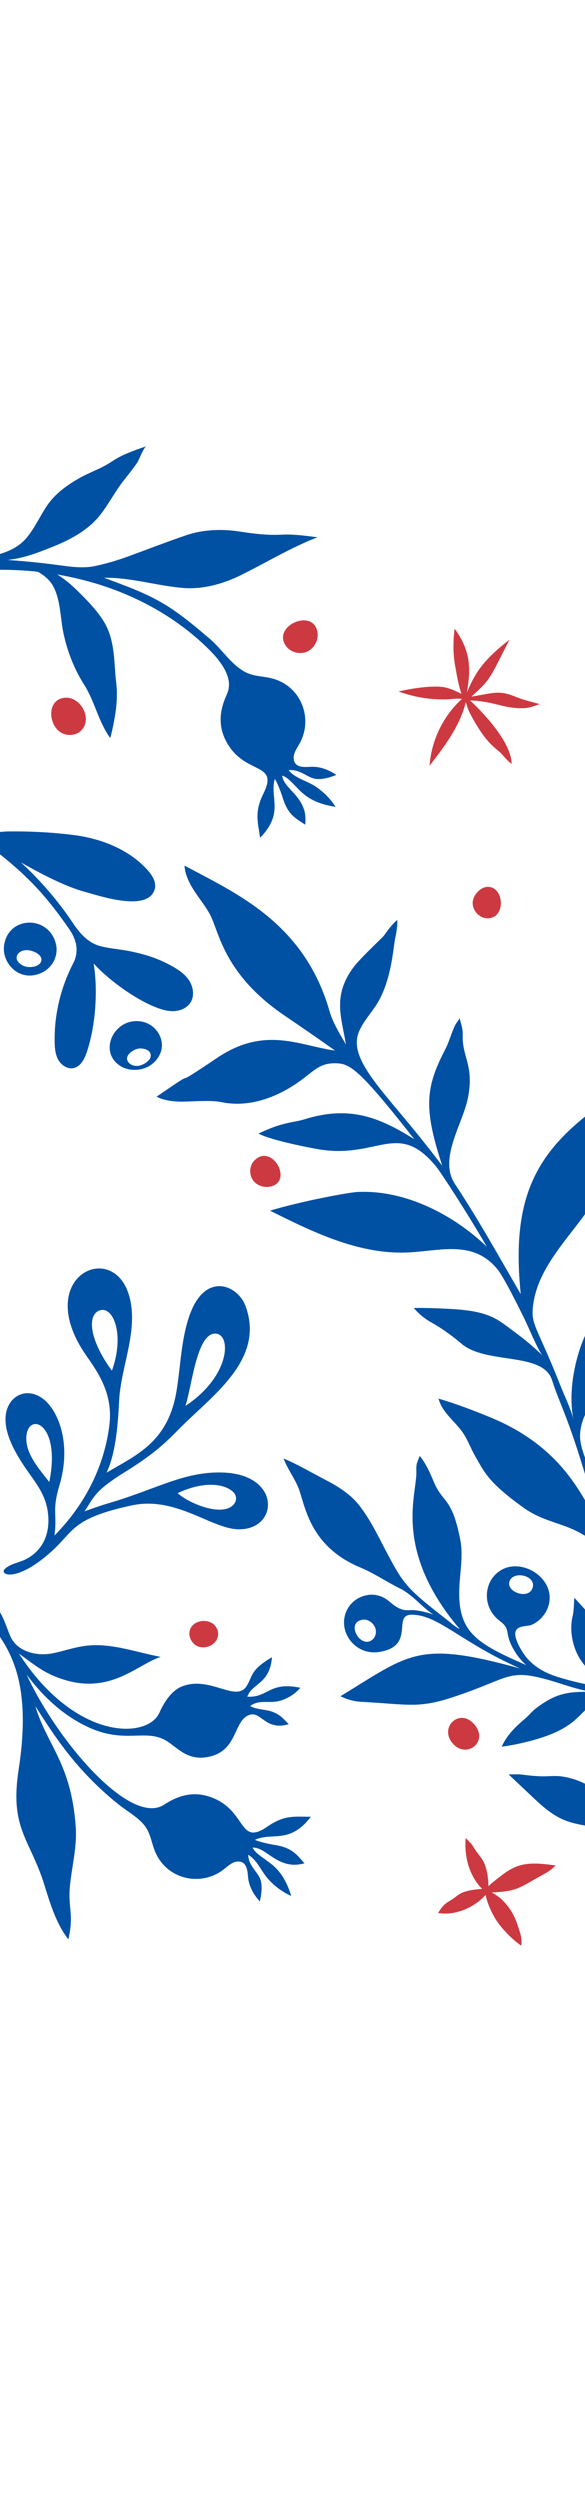 <?xml version="1.0" encoding="UTF-8"?><svg id="Layer_2" xmlns="http://www.w3.org/2000/svg" xmlns:xlink="http://www.w3.org/1999/xlink" viewBox="0 0 175 747"><rect x="0" y="0" width="175" height="747" fill="#333333" stroke="none"/><defs><style>.cls-1{clip-path:url(#clippath);}.cls-2{fill:none;}.cls-2,.cls-3,.cls-4,.cls-5{stroke-width:0px;}.cls-3{fill:#cd3941;}.cls-4{fill:#fff;}.cls-5{fill:#0050a4;}</style><clipPath id="clippath"><rect class="cls-2" width="175" height="747"/></clipPath></defs><g id="Layer_1-2"><g class="cls-1"><rect class="cls-4" x="-300.66" y="274.46" width="776.41" height="200.52" transform="translate(-288.03 458.54) rotate(-89.43)"/><path class="cls-5" d="m37.33,439.86c10.24-6.38,12.99-9.69,17.34-13.99,9.5-9.4,24.7-20.17,18.7-35.82-2.36-6.15-12.15-10.3-16.78,3.28-2.47,7.24-2.55,15.01-3.82,22.49-2.59,15.28-12.28,19.05-20.9,24.2,2.91-6.12,3.44-15.23,3.77-21.6.54-10.09,5.73-20.6,3.14-30.75-4.56-17.85-29.48-6.21-12.92,17.44,3.46,4.94,7.97,11.36,6.88,20.52-1.49,12.51-7.39,24.05-16.46,33.17.91-6.33-.83-7.24,1.52-15.08,3.65-12.18-.27-22.36-5.03-25.85-5.03-3.69-10.64-.62-11.1,5.41-.43,5.75,3.78,12.32,6.94,16.77,2.63,3.7,5.01,6.9,5.68,11.59.97,6.82-1.75,11.85-6.64,14.29-1.88.94-4.65,1.35-6.19,2.83-1.87,1.8,3.44,4.26,13.88-5.15,6.98-6.29,6.11-9.93,24.04-13.81,13.15-2.85,23.71,6.88,31.78,7.13,12.14.38,13.15-16.17-4.12-16.94-11.91-.53-20.2,5.04-35.29,9.37-.6.17-4.69,1.52-6.47,2.23,2.99-4.55,3.16-6.21,12.03-11.73Zm27.32-41.38c4.65.46,4.09,12.87-9.2,21.6,1.94-5.48,3.35-22.18,9.2-21.6Zm-35.02-6.88c4.13-1.73,7.81,6.96,3.85,17.95-6.67-9.07-7.46-16.44-3.85-17.95Zm-21.74,37.57c.58-7.46,10.44-3.94,6.85,13.65-2.82-3.69-7.26-8.46-6.85-13.65Zm61.9,16.65c1.27,1.26,1.05,3.1-.43,4.22-3.85,2.92-13.03-.99-16.22-3.9,7.97-3.77,14.17-2.78,16.65-.32Z"/><path class="cls-5" d="m192.35,580.29c.62-1.2.58-2.63.42-3.98-.03-.26.19-16.69.19-17.81,0-3.34-.24-5.85,1.74-8.67,5.64-8.04,25.51-10.17,33.15-31.48.79-2.19,3.18-12.66,3.36-13.07,1.07-2.44,2.74-4.67,3.18-7.29-2.74,1-5.46,2.04-8,3.48-1.42.81-2.61,1.97-4.04,2.71-8.19,4.25-23.51,12.2-29.82,39.36.89-3.96-.1-9.04-.33-13.04-1.15-20.31-2.6-20.87-.5-24.71,4.85-8.9,15.66-11.91,23.42-26.29.67-1.24,1.03-2.55,1.75-3.8.87-1.52,2.05-2.71,3-4.12.9-1.33,1.38-2.98,2.08-4.43-1.9.73-3.88,1.3-5.67,2.23-2,1.05-3.95,2.22-5.82,3.48-8.06,5.45-15.6,8.54-20.78,30.95-1-23.97-9.93-38.09-2.43-47.02,9.53-11.34,22.41-15.85,26.52-29.8,1.23-4.19,1.26-8.71,2.21-12.99.68-3.08,2.92-5.38,2.82-8.74-2.88,2.01-5.58,4.09-8.31,6.28-1.84,1.47-3.79,2.8-5.84,3.96-8.07,4.57-14.33,12.71-18.04,21.19-2.98,6.81-3.64,14.34-4.63,21.61-1.81-5.63-3.21-11.38-4.9-17.04-1.12-3.76-3.62-8.45-3.56-12.35.14-8.98,9.53-15.52,12.45-26.81.74-2.85.46-6.33.64-9.28.17-2.83.64-5.76.13-8.55-2.87,3.22-5.73,6.44-8.6,9.67-4.41,4.95-8.8,19.53-6.6,30.12-.84-3.28-2.54-6.65-3.78-9.8-6.94-17.57-8.89-18.26-8.36-23.6,1.31-13.16,13.01-22.54,19.23-33.38,3.13-5.46,2.59-11.63,4.11-17.55,1.11-4.32,3.89-8.96,2.84-13.64-23.62,15.33-33.07,28.72-29.8,60.58-6.42-11.03-12.6-22.22-19.67-32.88-4.98-7.51,2.22-17.79,3.82-25.52,2.05-9.93-1.78-12.36-1.51-19.17.07-1.67-.54-3.33-.93-4.95.05.22-1.09,1.68-1.24,1.98-1.17,2.28-1.84,5.06-3.02,7.33-5.99,11.55-6.56,17.64-.93,34.85-2.03-2.66-4.09-5.29-6.18-7.91-12.01-15.07-22.16-24.19-18.69-32.26,1.3-3.03,3.56-5.36,5.3-8.13,4.48-7.12,4.96-17.46,5.52-19.84.41-1.74.67-3.75.6-5.31-1.71,1.42-2.78,3.07-4.08,4.79-.41.54-7.08,6.72-9.09,9.45-6.32,8.58-3.46,15.08-2.2,22.97-1.88-3.27-3.86-6.35-4.93-10.04-7.63-26.47-28.21-35.25-43.36-43.4.18,2.8,1.5,5.39,3.04,7.73,1.54,2.34,3.34,4.52,4.65,7,2.69,5.08,3.98,17.69,22.31,30.13,5.04,3.42,10.07,6.86,15.03,10.41-10.53-1.42-20.92-7.5-35.31,2.21-17.06,11.51-2.35.72-18.07,11.57,2.96,1.49,6.41,1.56,9.72,1.42,11.01-.48,8.3.45,13.49.66,5.5.22,10.88-1.52,15.64-4.18,8.11-4.54,8.79-8.37,15.65-7.84,3.96.31,7.75,3.76,22.6,22.64-10.17-6.33-19.09-10.22-32.75-5.98-3.59,1.12-6.45.73-13.87,4.3,4.02,2.15,17,4.59,19.28,4.89,16.77,2.21,22.66-8.61,33.81,4.89,1.48,1.79,9.65,14.36,15.21,24.02-9.5-9.14-24.05-17.12-38.79-16.34-2.5.13-16.06,2.59-26.06,5.57,12.83,6.41,26.35,12.98,40.69,12.51,9.83-.32,19.9-4.02,27.29,4.93,1.97,2.38,6.27,11.14,7.85,14.29,1.45,2.88,4.43,10.3,5.79,11.63-2.59-2.51-5.36-4.84-8.27-6.97-5.09-3.7-7.17-6.4-19.46-7.03-3.64-.19-7.23-.34-10.88-.28,1.46,1.73,3.24,3.2,5.22,4.3,3.26,1.81,6.24,4,9.09,6.4,7.47,6.29,24.35,2.3,27.07,10.9,2.22,7.03,4.57,10.28,10.35,29.73.21.72,3.83,13.95,4.21,14.59-5.22-8.89-10.85-24.16-33.13-33.28-5.02-2.06-10.23-4.04-15.4-5.56,1.05,4.25,5.19,6.91,7.55,10.6,1.33,2.08,2.18,4.46,3.42,6.6,2.7,4.67,3.81,7.8,14.6,15.49,7.63,5.44,15.51,4.26,22.88,12.19,2.79,3.01,2.91,6.91,3.7,10.85,2.42,12.1,4.43,25.29,5.83,39.62,1.99,20.34,1.86,36.01,1.86,36.01-4.62-8.77-13.38-17.27-23.18-18.5-2.02-.25-4.19.07-6.25-.02-1.68-.07-3.36-.22-5.02-.45-1.49-.21-3.05-.14-4.41-.08,2.67,2.52,5.34,5.03,8.02,7.55,9.24,8.7,11.98,6.33,23.92,9.76,8.85,2.54,7.37,12.27,7.23,19.62-.1,4.97-.88,9.93-2.33,14.69,1.25.53,2.74-.31,3.37-1.51Z"/><path class="cls-5" d="m190.67,506.29l-.07-1.74c-4.32.52-6.66-2.74-7.33-5.43-2.72-11.01-3.02-12.74-11.46-21.72-.16,1.81-.1,3.83-.53,5.59-1.01,4.16.03,9.38,2.38,12.93,3.78,5.71,8.3,7.1,11.39,8.79,0,0-9.01-.72-18.41-3.72-4.48-1.43-8.22-3.76-10.66-7.92-4.84-8.26,1.13-6.75,3.06-7.59,3.09-1.34,5.31-4.53,5.39-7.9.17-6.85-8.54-11.89-14.45-8.5-5.41,3.1-5.95,11.12-.51,15.21,3.75,2.82.96,3.35,4.59,9.25.91,1.48,2.06,2.82,3.35,3.97-15.07-6.54-20.58-9.91-20-23.22.19-4.39,1.08-9.03.43-13.38-2.44-13.51-5.31-11.75-7.91-17.79-1.25-2.91-2.35-5.62-4.39-8.14.03.03-.79,2.05-.85,2.3-.19.89-.15,1.73-.13,2.62.08,6.44-6.28,21.64,10.09,43.29.25.33,2.69,3.49,2.89,3.4-.53.21-2.72-1.74-3.15-2.08-12.52-9.73-13.49-10.9-18.31-19.91-2.54-4.75-4.86-9.82-8.13-14.16-2.69-3.76-6.63-6.22-10.67-8.31-4.16-2.15-8.15-4.56-12.44-6.34,1.13,3.05,3.1,5.6,4.34,8.54,2.09,4.96,2.98,17.53,18.66,24.04,4.12,1.71,7.76,4.26,11.75,6.22,3.86,1.9,6.51,5.5,10.04,7.83-1.76-.65-3.59-1.08-5.46-1.3-1.4-.16-2.55.22-3.92-.24-3.33-1.11-3.86-3.49-7.56-4.25-3.3-.68-6.92,1-8.62,3.91-3.65,6.24,1.82,14.34,9.53,13.03,10.81-1.84,3.6-11.14,9.57-11.11,8.05.05,14.4,8.08,32.45,16.08-30.78-8.53-33.03-4.32-53.76,8.26,1.88.98,3.98,1.56,6.1,1.67,17.19.97,17.79,2.44,34.01-3.68,11.43-4.32,11.62-6.13,24.97-1.98,3.63,1.13,7.87,2.64,11.7,2.75-8.17-.24-11.77.01-18.06,4.67-1.37,1.01-2.31,2.27-3.6,3.36-2.75,2.33-5.45,4.94-6.89,8.31,1.17-.17,2.45-.38,2.78-.44,1.07-.19,2.13-.41,3.18-.65,24.37-5.55,12.65-13.68,34.6-14.56Zm-38.29-33.71c1.02-3.39,7.96-1.92,6.98,1.72-1.04,3.83-7.93,1.45-6.98-1.72Zm-44.72,17.07c-1.87-1.69-2.57-5.19.84-5.7,1.57-.23,3.1.9,3.7,2.32,1.17,2.8-1.82,5.83-4.53,3.38Z"/><path class="cls-5" d="m7.97,500.37c4.85,6.46,10.7,11.99,18.01,15.49,11.53,5.53,17.69.3,24.14,4.49,3.18,2.06,6.13,5.79,12.15,4.6,8.73-1.73,7.49-10.15,11.84-12.35,3.95-1.99,4.94,4.77,12.28,2.55-1.64-1.5-2.2-2.62-4.78-3.64-2.1-.84-4.55-.58-6.8-1.76,2.32-1.73,4.61-1.05,7.27-1.27,2.89-.23,6.14-2.15,7.75-4.2-9.39-1.93-9.5,2.99-15.86,2.68,1.41-4.05,6.77-3.73,7.39-11.82-6.56,3.94-5.67,5.46-7.51,8.52-3.18,5.27-10.98-3.1-19.38.21-3.25,1.28-5.43,4.85-6.79,7.88-3.52,7.87-25.04,8.53-42.03-17.69,3.28,2.35,6.33,4.9,10.04,6.52,16.33,7.12,24.86-3.11,32.37-5.52-7.28-1.42-13.25-3.6-19.78-3.5-4.87.07-8.47,1.65-12.71,2.46-4.28.82-9.78-.32-12.09-4.36-1.75-3.06-3.34-12.34-9.37-11.58.97,9.94,17.24,13.25,11.48,50.54-2.78,18,3.45,20.71,7.8,34.93,1.88,6.15,3.64,11.44,7.05,15.91,1.79-7.7-.22-9.34.51-16.26.6-5.74,2.11-11.43,1.71-17.24-1.29-19.1-8.69-24.62-12.1-36.21,5.29,8.28,12.23,19.41,25.26,29.66,2.46,1.94,5.88,3.81,7.7,6.42,1.56,2.23,1.85,4.95,2.88,7.41,3.53,8.42,13.65,10.47,20.31,5.47,1.52-1.14,2.91-2.66,4.85-2.5,2.36.19,2.49,2.95,2.66,4.77.26,2.69,1.76,5.3,3.5,7.12.48-1.93.91-4.89.05-6.86-.94-2.15-3.42-3.88-3.53-7.06,2.61,1.48,3.92,4.89,5.82,7.07,3.25,3.75,7.06,5.23,7.06,5.23-2.2-7.12-5.4-9.14-7.39-10.6-1.33-1.04-3.47-2.28-4.16-3.84,3.46-.12,6.13,4.33,11.27,5.04,2.14.3,4.24-.34,4.24-.34-2.28-2.57-3.7-4.71-8.97-5.5-1.58-.24-4.88-.99-5.84-1.53,5.22-2.38,10.39,1.42,16.73-6.89-4.87.02-7.82-.64-13.01,2.94-8.86,6.13-5.98-5.26-17.45-8.97-4.91-1.59-9.3-.29-13.47,2.43-9.92,6.48-31.6-18.41-41.12-38.86Z"/><path class="cls-3" d="m141.05,208.12c5.99-5.44,5.32-5.24,11.36-16.99-7.81,6.04-10.33,9.95-12.73,15.78.74-4.93,2.03-11.42-3.68-19.05,0,0-.96,6.06.32,11.94.1.43.6,4.26,1.73,7.5-2.62-1.24-4.35-2.06-6.92-2.14-5.42-.17-11.89,1.45-11.89,1.45,4.51,1.66,9.46,2.51,14.52,2.36,1.57-.05,2.85-.37,4.42-.14-5.61,5.1-9.15,12.41-9.68,19.97,4.5-5.83,9.12-11.89,10.84-19.04.36,1.19.72,2.38,1.3,3.48,4.46,8.49,7.22,9.98,8.99,11.59.63.58,1.81,2.2,3.43,3.42-.08-6.18-7.76-14.63-12.46-18.97,7.32.24,10.55,2.67,16.4,2.29,1.56-.1,2.97-.69,4.45-1.19-2.35-.67-4.82-1.21-7.07-2.14-5.18-2.14-6.61-1.16-13.32-.11Zm-6.17,363.54c3.44-.46,7.4-2.18,10.37-5.45.2.89.64,2.23.75,2.53.79,2.17,1.9,4.38,3.34,6.24,1.87,2.43,4.08,4.58,6.57,6.37.26-1.31.04-2.72-.38-4.03-1.05-3.28-1.84-6.23-5.43-9.78-.49-.48-1.97-1.58-3.01-2.12,2.41-.03,5.47-.32,7.74-1.22,2.31-.92,4.54-2.42,6.74-3.6,1.66-.89,3.36-1.81,4.62-3.22-.11-.02-.22-.03-.33-.05-7.55-1.05-11.03-.76-15.99,3.16-1.24.98-2.63,1.96-3.75,3.08-.03-2.3-.42-5.98-2.04-8.26-.8-1.13-1.73-2.23-2.43-3.43-.61-1.06-1.46-1.82-2.34-2.68-.65,7.42,2.41,12.8,4.93,15.17-6.35.49-6.78,1.62-8.76,3-.88.61-1.95,1.09-2.7,1.87-.71.74-1.2,1.47-1.73,2.36,1.32.17,2.53.22,3.85.04Z"/><path class="cls-5" d="m35.72,318.32c2.59,1.8,6.51,1.79,9.25-.01,1.62-1.06,2.81-2.69,3.27-4.45.97-3.7-1.7-7.76-5.64-8.58-8.08-1.69-13.38,8.53-6.88,13.04Zm5.96-5.05c1.61-.1,3.95.65,3.3,2.71-.36,1.15-2.13,2.17-3.23,2.41-1.49.33-2.86-.23-3.46-1.16-1.24-1.93,1.81-3.85,3.38-3.95ZM1.22,282.5c-.53,3.73,2,7.65,5.61,8.7,3.61,1.05,7.86-.89,9.41-4.32.69-1.51.88-3.26.48-4.87-2.11-8.6-14.24-8.46-15.51.48Zm4.02,2.73c.63-1.03,1.81-1.38,2.96-1.34,1.57.05,5.09,1.46,3.99,3.62-.71,1.4-3.13,1.64-4.47,1.31-1.56-.39-3.48-1.95-2.48-3.59Zm-20.7,1.46c.52,1.75,1.48,3.65,3.25,4.08,2.19.54,4.14-1.44,5.41-3.31,5.95-8.82,5.71-26.37,3.49-34.77,7.34,5.56,12.93,10.59,18.09,16.96,2.16,2.66,4.19,5.42,6.12,8.25,2.09,3.08,2.74,6.57,1.02,9.88-1.26,2.44-2.32,4.98-3.17,7.59-1.67,5.14-2.5,10.56-2.4,15.97.03,1.84.19,3.75,1.1,5.35.9,1.6,2.75,2.81,4.55,2.44,2.17-.45,3.31-2.79,4.01-4.89,2.63-7.88,3.32-18.62,1.99-26.38,4.67,5.15,12.46,10.58,18.01,12.86,1.84.76,3.77,1.42,5.76,1.4,1.99-.02,4.07-.83,5.17-2.49,1.34-2.03.9-4.86-.49-6.86-1.38-2-3.53-3.33-5.68-4.48-3.91-2.08-7.52-3.17-11.85-4.07-2.88-.6-6.46-.81-9.3-1.65-3.56-1.05-5.99-4.05-7.94-6.96-4.39-6.57-9.62-12.57-15.41-17.93,5.72,3.29,13.29,7.2,18.93,8.74,4.47,1.22,18.94,6.19,21.06-.64.64-2.07-.68-4.21-2.13-5.82-5.56-6.18-13.82-9.4-22.06-10.46-4.4-.56-8.84-.88-13.27-1.02-2.31-.07-4.63-.09-6.94-.04-1.65.04-3.84.55-5.43.08-3.2-.95-6.1-2.68-8.99-4.24-4.29-2.32-9.54-5.09-13.6-5.59-.53,1.22.11,2.27,1.04,3.23.93.95,2.19,1.5,3.42,2.02,4.06,1.73,8.71,2.78,12.44,5.16,3.17,2.03.36,5.91-.88,8.26-1.68,3.19-3.21,6.47-4.35,9.89-2.09,6.25-2.87,13.13-.97,19.44Z"/><path class="cls-5" d="m28.11,174.18c12.6,3.72,24.34,10.1,33.83,19.31,3.36,3.26,8.31,8.8,5.95,13.9-2.09,4.52-2.73,9.05-.45,13.68,5.33,10.81,16.18,6.31,11.4,15.96-2.8,5.65-1.71,8.47-1.03,13.29,7.3-7.48,2.79-12.05,4.39-17.55.68.87,1.9,4.03,2.36,5.56,1.54,5.09,3.87,6.19,6.74,8.07,0,0,.33-2.17-.27-4.24-1.45-4.99-6.24-6.99-6.62-10.42,1.64.46,3.18,2.4,4.4,3.56,1.73,1.76,4.2,4.64,11.56,5.78,0,0-2.02-3.55-6.2-6.23-2.44-1.56-6-2.37-7.84-4.73,3.16-.35,5.23,1.85,7.49,2.47,2.07.57,4.94-.29,6.78-1.05-2.06-1.45-4.86-2.57-7.56-2.43-1.83.09-4.58.37-5.11-1.94-.43-1.9.86-3.49,1.77-5.16,3.98-7.31.49-17.03-8.36-19.31-2.59-.67-5.32-.56-7.75-1.78-4.36-2.18-7.16-6.94-10.81-10.03-4.42-3.74-8.86-7.53-13.86-10.51-5.44-3.24-11.1-5.25-17.81-7.75,7.87-.14,15.64,2.35,23.46,3.03,5.91.53,12.08-1.15,17.42-3.78,7.69-3.79,15.04-8.29,22.98-11.35-3.67-.45-7.18-.98-10.83-.77-4.04.23-8.37-.31-12.37-.93-5.24-.81-10.89-.66-15.96,1.06-5.9,2-11.67,4.25-17.52,6.38-3.28,1.2-6.59,2.17-10,2.88-3.33.69-6.87.23-10.25-.23-13.96-1.9-28.09-2.54-42.17-1.92.01,2.13,1.95,3.85,4.01,4.39,2.06.53,4.24.17,6.35-.14,13.78-1.98,28.32-1.06,41.87,2.94Z"/><path class="cls-5" d="m21.55,197.54c-1.17-2.84-2.06-5.8-2.66-8.82-.85-4.32-.79-9.24-2.84-13.31-2.36-4.69-9.45-7.26-14.46-6.44,9.42-1.53,15.33,1.37,21.91,7.87,3.12,3.08,7.1,7.17,8.77,11.23,2.18,5.3,1.84,10.56,2.51,16.08.3,2.51.22,4.97-.06,7.51-.15,1.37-.87,5.85-1.75,8.86-3.58-4.97-4.54-10.78-7.78-15.91-1.42-2.24-2.64-4.61-3.65-7.07Z"/><path class="cls-5" d="m28.89,155.14c2.93-3.26,5.13-7.66,7.74-11.09,1.46-1.92,3.05-3.79,4.4-5.79.62-.91,1.92-4.64,2.79-4.95-3.47,1.22-7.28,2.48-10.29,4.54-3.12,2.13-6.55,3.17-9.81,5.02-3.68,2.09-7.21,4.62-9.62,8.17-2.11,3.12-3.66,6.63-6.05,9.54-3.79,4.63-9.9,5.49-15.46,6.62,1.6-.32,3.96.39,5.65.37,2.18-.02,4.36-.24,6.5-.63,4.04-.75,7.9-2.31,11.68-3.84,3.94-1.6,8.07-3.79,11.21-6.7.43-.4.85-.83,1.25-1.27Z"/><path class="cls-3" d="m85.44,192.87c1.34,2.02,4.22,2.82,6.43,1.84,2.21-.98,3.54-3.61,3.08-5.98-1.39-7.06-13.44-1.75-9.51,4.15Zm-66.44,15.65c-5.14.88-4.47,8.32-.62,10.45,1.94,1.07,4.61.77,6.09-.88,3.32-3.7-.69-10.38-5.47-9.57Zm127.19,56.46c-2.43-.15-4.73,2.47-4.79,4.74-.07,2.35,1.97,4.6,4.32,4.66,5.61.15,5.2-9.1.47-9.39Zm-62.57,84.29c-1.05-3.06-4.62-5.68-7.65-2.38-1.5,1.63-1.48,4.39-.04,6.07,1.43,1.68,4.06,2.17,6.05,1.21,1.98-.95,2.29-3.01,1.64-4.9Zm51.73,171.56c4.05,4.86,10.95-.31,6.62-5.51-4.32-5.19-10.69.63-6.62,5.51Zm-71.13-35.21c-1.93-2.11-6.3-1.61-7.35,1.21-.68,1.85.31,4.12,2.08,4.98,1.77.86,4.08.31,5.38-1.18,1.26-1.45,1.22-3.49-.05-4.94-.02-.02-.04-.04-.06-.07Z"/></g></g></svg>
